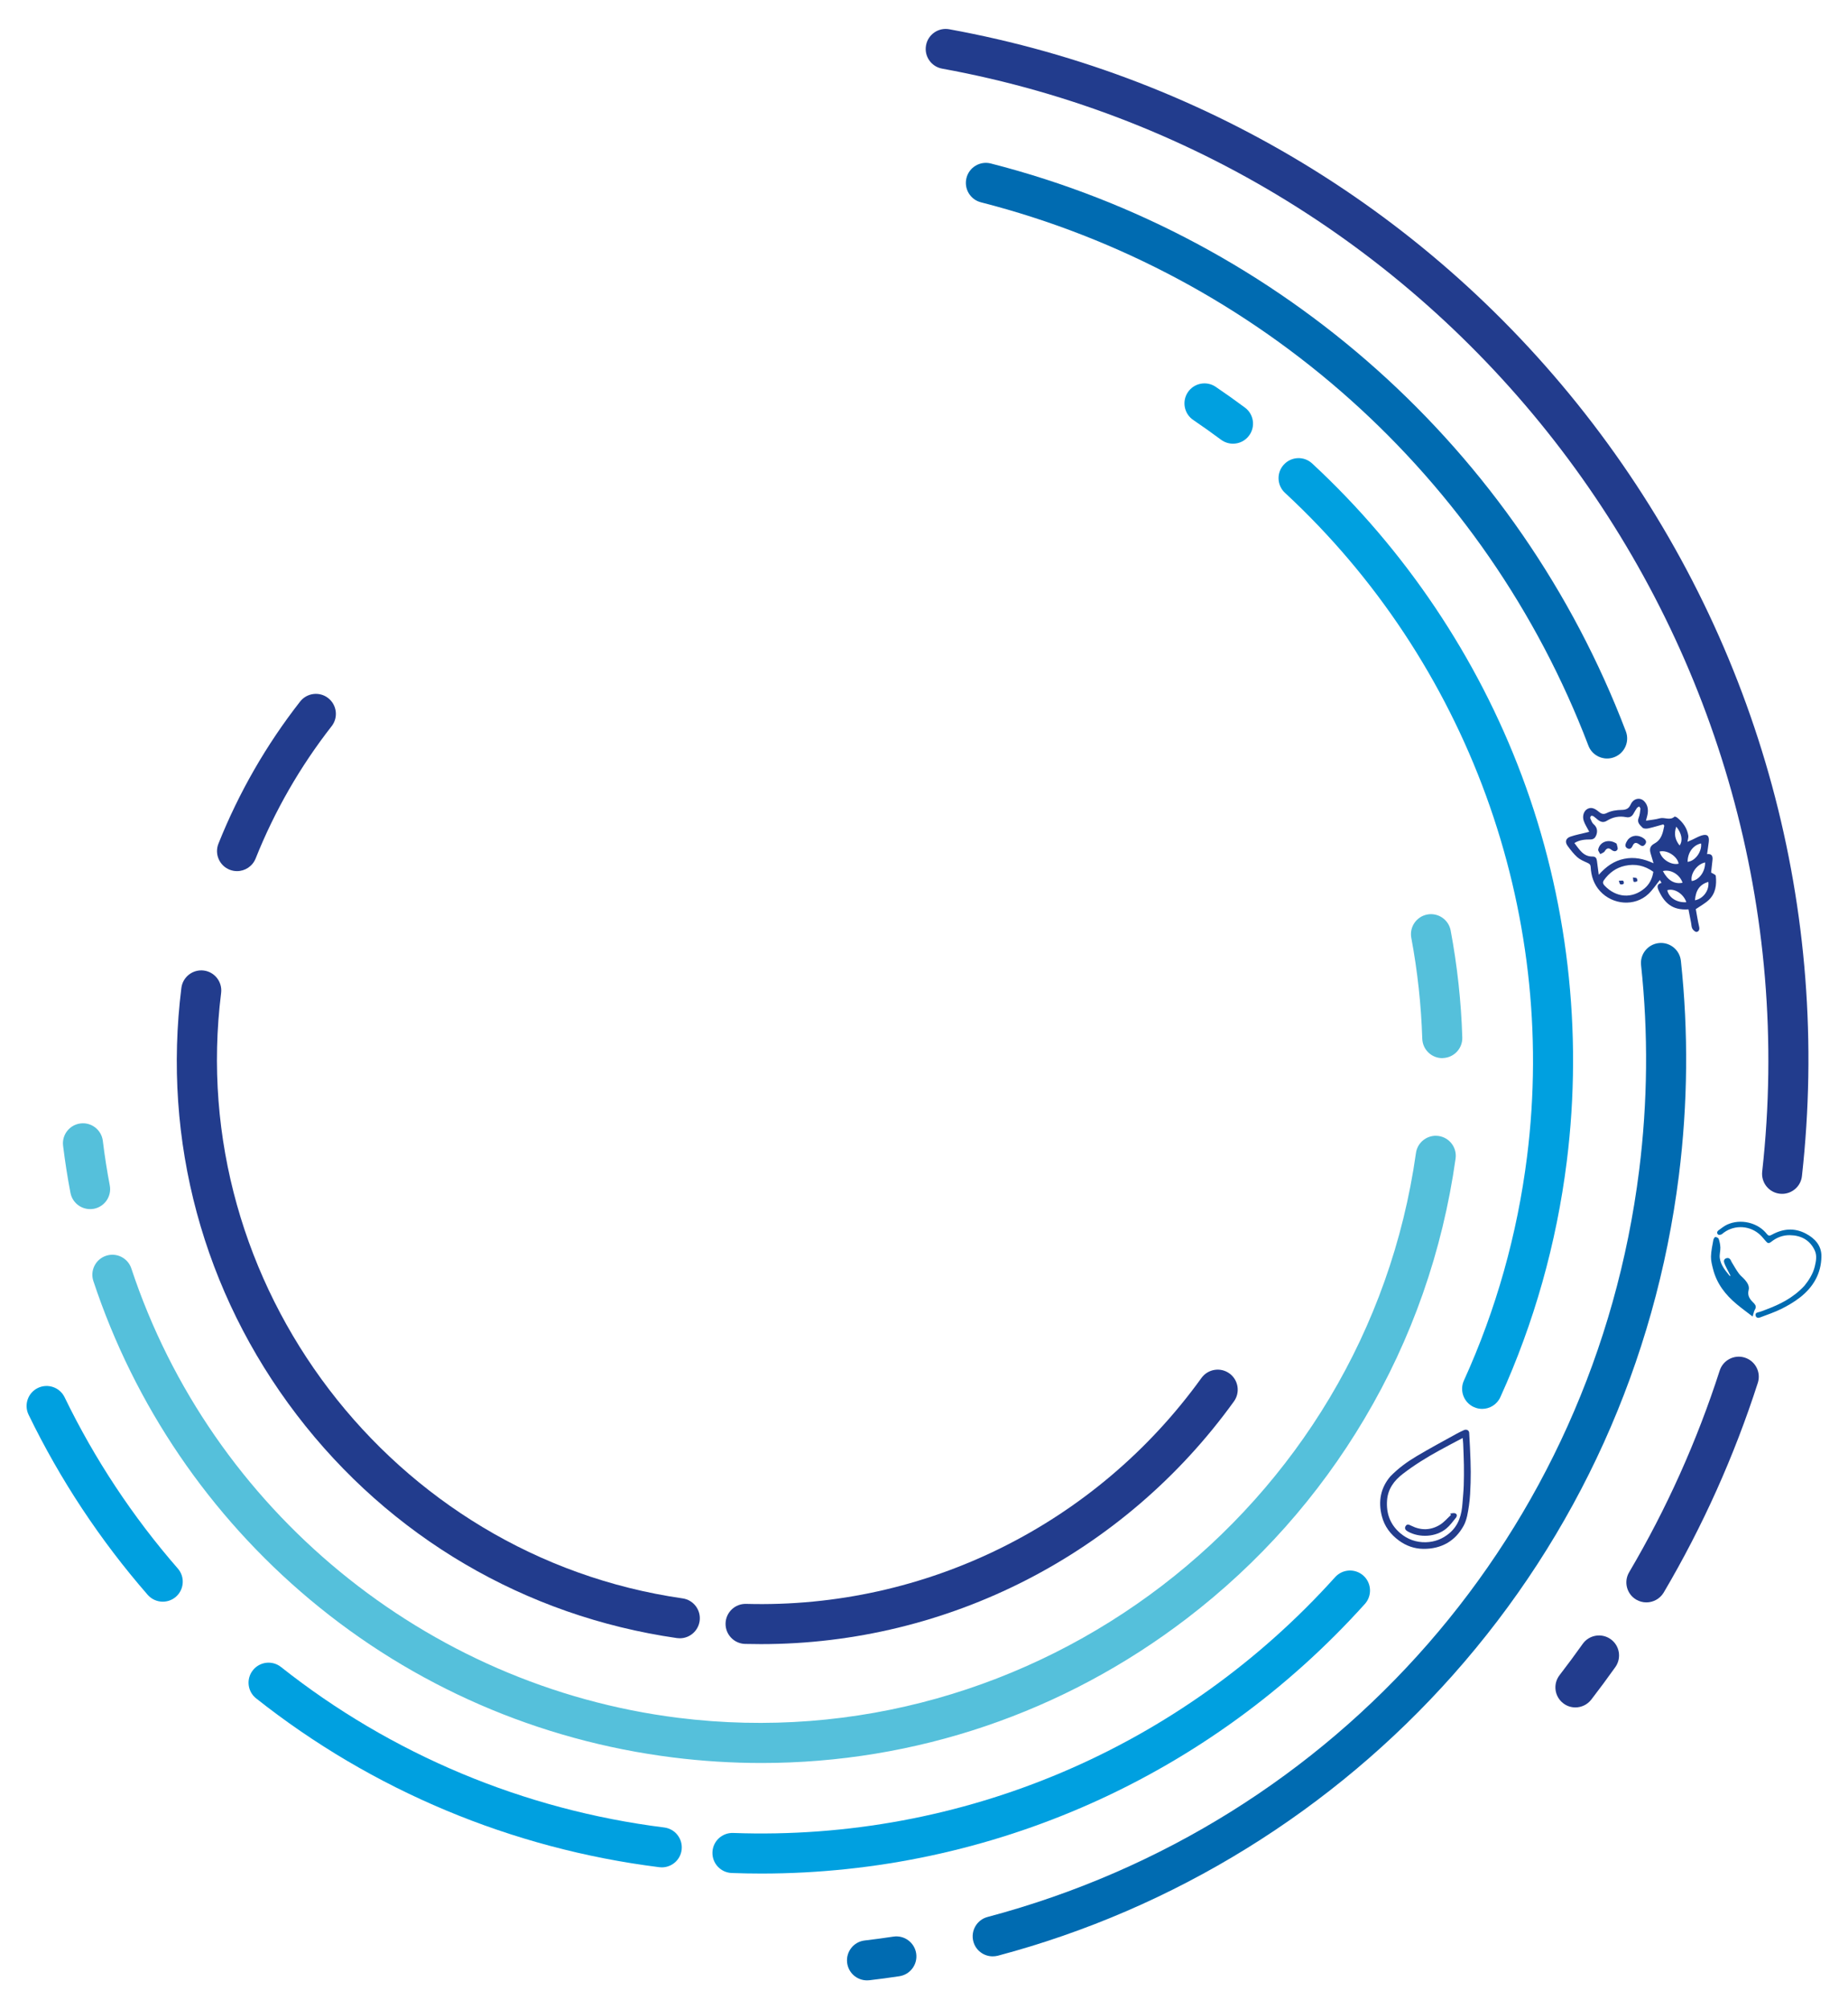 <?xml version="1.0" encoding="utf-8"?>
<!-- Generator: Adobe Illustrator 23.0.0, SVG Export Plug-In . SVG Version: 6.00 Build 0)  -->
<svg version="1.1" id="Layer_1" xmlns="http://www.w3.org/2000/svg" xmlns:xlink="http://www.w3.org/1999/xlink" x="0px" y="0px"
	 viewBox="0 0 468.67 509.41" style="enable-background:new 0 0 468.67 509.41;" xml:space="preserve">
<style type="text/css">
	.st0{fill:#223C8D;}
	.st1{fill:#55C0DB;}
	.st2{fill:#00A0E0;}
	.st3{fill:#006BB1;}
</style>
<g>
	<g>
		<g>
			<g>
				<g>
					<path class="st0" d="M192.99,416.84c-1.35,0-2.69-0.02-4.04-0.05c-2.8-0.08-5.01-2.41-4.94-5.21c0.08-2.8,2.4-5.01,5.21-4.94
						c45.56,1.26,88.73-20.17,115.48-57.28c1.64-2.27,4.81-2.79,7.09-1.15c2.27,1.64,2.79,4.81,1.15,7.09
						C285.02,394.03,240.42,416.84,192.99,416.84z"/>
				</g>
				<g>
					<path class="st0" d="M172.41,415.36c-0.24,0-0.48-0.02-0.73-0.05c-38.55-5.55-72.8-25.67-96.46-56.65
						C51.52,327.63,41.15,289.21,46,250.47c0.35-2.78,2.89-4.75,5.67-4.41c2.78,0.35,4.75,2.89,4.41,5.67
						c-9.27,74.02,43.24,142.89,117.05,153.52c2.77,0.4,4.7,2.97,4.3,5.75C177.06,413.53,174.89,415.36,172.41,415.36z"/>
				</g>
				<g>
					<path class="st0" d="M60.11,220.86c-0.63,0-1.26-0.12-1.88-0.36c-2.6-1.04-3.87-3.99-2.83-6.6
						c5.16-12.92,12.12-25.04,20.71-36.03c1.73-2.21,4.92-2.6,7.12-0.88c2.21,1.73,2.6,4.92,0.88,7.12
						c-7.99,10.23-14.48,21.52-19.28,33.55C64.03,219.65,62.13,220.86,60.11,220.86z"/>
				</g>
			</g>
			<g>
				<g>
					<path class="st1" d="M365.77,268.27c-2.73,0-4.98-2.17-5.07-4.92c-0.27-8.56-1.21-17.16-2.78-25.56
						c-0.52-2.76,1.3-5.41,4.05-5.93c2.75-0.52,5.41,1.3,5.93,4.05c1.67,8.91,2.67,18.03,2.95,27.11c0.09,2.8-2.11,5.14-4.91,5.23
						C365.87,268.27,365.82,268.27,365.77,268.27z"/>
				</g>
				<g>
					<path class="st1" d="M193.14,446.98c-7.45,0-14.94-0.46-22.45-1.4c-34.04-4.26-65.88-18.1-92.07-40.02
						c-25.5-21.34-44.5-49.28-54.94-80.77c-0.88-2.66,0.56-5.53,3.22-6.41c2.66-0.88,5.53,0.56,6.41,3.22
						c20.28,61.2,74.69,105.91,138.63,113.92c90.5,11.33,174.46-52.9,187.16-143.19c0.39-2.78,2.96-4.71,5.73-4.32
						c2.78,0.39,4.71,2.96,4.32,5.73c-3.31,23.51-11.09,45.72-23.13,65.99c-11.64,19.6-26.75,36.6-44.93,50.53
						C269.74,434.28,232.06,446.98,193.14,446.98z"/>
				</g>
				<g>
					<path class="st1" d="M22.85,306.55c-2.39,0-4.51-1.69-4.98-4.12c-0.76-3.94-1.38-7.96-1.87-11.95
						c-0.34-2.78,1.64-5.31,4.43-5.65c2.78-0.34,5.31,1.64,5.65,4.43c0.46,3.76,1.05,7.55,1.76,11.27c0.53,2.75-1.28,5.41-4.03,5.94
						C23.49,306.52,23.16,306.55,22.85,306.55z"/>
				</g>
			</g>
			<g>
				<g>
					<path class="st2" d="M312.7,112.49c-1.05,0-2.12-0.33-3.03-1c-2.31-1.72-4.68-3.4-7.05-5.01c-2.32-1.57-2.93-4.73-1.36-7.05
						c1.57-2.32,4.73-2.93,7.05-1.36c2.49,1.69,4.99,3.46,7.42,5.27c2.25,1.67,2.72,4.85,1.04,7.1
						C315.78,111.78,314.25,112.49,312.7,112.49z"/>
				</g>
				<g>
					<path class="st2" d="M375.88,357.2c-0.7,0-1.42-0.15-2.1-0.46c-2.55-1.16-3.68-4.17-2.52-6.72
						c8.16-17.95,13.55-37.07,16.02-56.82c7.83-62.5-15.13-125.39-61.4-168.25c-2.06-1.9-2.18-5.12-0.27-7.17
						c1.91-2.06,5.12-2.18,7.17-0.27c23.53,21.8,41.91,49.16,53.15,79.13c11.61,30.97,15.56,64.8,11.42,97.83
						c-2.6,20.77-8.27,40.88-16.85,59.76C379.65,356.1,377.81,357.2,375.88,357.2z"/>
				</g>
				<g>
					<path class="st2" d="M193.08,475.01c-2.5,0-5-0.05-7.51-0.14c-2.8-0.1-4.99-2.46-4.89-5.26c0.1-2.8,2.45-4.99,5.26-4.89
						c58.01,2.11,113.65-21.53,152.66-64.86c1.88-2.08,5.08-2.25,7.17-0.38c2.08,1.88,2.25,5.08,0.38,7.17
						C306.8,450.36,251.37,475.01,193.08,475.01z"/>
				</g>
				<g>
					<path class="st2" d="M167.84,473.44c-0.21,0-0.42-0.01-0.64-0.04c-37.45-4.69-72.81-19.49-102.24-42.8
						c-2.2-1.74-2.57-4.93-0.83-7.13c1.74-2.2,4.93-2.57,7.13-0.83c27.98,22.16,61.59,36.23,97.2,40.69
						c2.78,0.35,4.75,2.89,4.41,5.67C172.55,471.56,170.37,473.44,167.84,473.44z"/>
				</g>
				<g>
					<path class="st2" d="M41.28,406.08c-1.42,0-2.82-0.59-3.83-1.74c-12.05-13.83-22.21-29.19-30.2-45.66
						c-1.22-2.52-0.17-5.56,2.35-6.78c2.52-1.22,5.56-0.17,6.78,2.35c7.6,15.67,17.26,30.28,28.72,43.43
						c1.84,2.11,1.62,5.32-0.49,7.16C43.65,405.67,42.47,406.08,41.28,406.08z"/>
				</g>
			</g>
			<g>
				<g>
					<path class="st3" d="M407.57,192.31c-2.05,0-3.97-1.24-4.74-3.27c-26-68.23-83.6-119.72-154.06-137.75
						c-2.72-0.69-4.35-3.46-3.66-6.18c0.69-2.72,3.46-4.36,6.18-3.66c73.66,18.84,133.86,72.66,161.04,143.97
						c1,2.62-0.32,5.55-2.94,6.55C408.78,192.2,408.17,192.31,407.57,192.31z"/>
				</g>
				<g>
					<path class="st3" d="M251.75,496c-2.25,0-4.3-1.5-4.9-3.77c-0.72-2.71,0.89-5.49,3.6-6.21
						c88.95-23.64,153.81-97.93,165.25-189.26c2.17-17.34,2.34-34.86,0.49-52.07c-0.3-2.79,1.72-5.29,4.51-5.59
						c2.79-0.3,5.29,1.72,5.59,4.51c1.93,17.99,1.76,36.3-0.51,54.42c-5.93,47.33-25.74,91.12-57.3,126.64
						c-15.21,17.11-32.8,31.9-52.29,43.95c-19.65,12.15-40.88,21.31-63.12,27.22C252.62,495.95,252.18,496,251.75,496z"/>
				</g>
				<g>
					<path class="st3" d="M219.87,502.09c-2.54,0-4.73-1.9-5.03-4.48c-0.33-2.78,1.66-5.31,4.45-5.63c2.42-0.29,4.87-0.61,7.28-0.98
						c2.77-0.42,5.36,1.49,5.78,4.26c0.42,2.77-1.49,5.36-4.26,5.78c-2.52,0.38-5.08,0.73-7.61,1.02
						C220.27,502.07,220.06,502.09,219.87,502.09z"/>
				</g>
			</g>
			<g>
				<g>
					<path class="st0" d="M451.96,302.68c-0.19,0-0.38-0.01-0.57-0.03c-2.79-0.31-4.79-2.82-4.48-5.61
						C461.68,164.21,370.33,41.37,238.93,17.4c-2.76-0.5-4.59-3.15-4.08-5.9c0.5-2.76,3.15-4.59,5.9-4.08
						c66.15,12.07,124.79,48.48,165.12,102.52c40.44,54.2,58.6,121.05,51.12,188.23C456.71,300.76,454.51,302.68,451.96,302.68z"/>
				</g>
				<g>
					<path class="st0" d="M417.53,406.26c-0.88,0-1.76-0.23-2.57-0.7c-2.42-1.42-3.22-4.54-1.79-6.95
						c9.5-16.11,17.22-33.31,22.96-51.12c0.86-2.67,3.72-4.14,6.39-3.28c2.67,0.86,4.14,3.72,3.28,6.39
						c-5.96,18.52-13.99,36.41-23.87,53.17C420.96,405.37,419.27,406.26,417.53,406.26z"/>
				</g>
				<g>
					<path class="st0" d="M399.53,432.89c-1.08,0-2.17-0.34-3.09-1.06c-2.22-1.71-2.63-4.9-0.92-7.12c2-2.6,3.98-5.27,5.87-7.93
						c1.62-2.28,4.79-2.82,7.08-1.2c2.29,1.62,2.82,4.79,1.2,7.08c-1.97,2.77-4.02,5.54-6.1,8.24
						C402.55,432.21,401.05,432.89,399.53,432.89z"/>
				</g>
			</g>
		</g>
	</g>
	<g>
		<path class="st0" d="M359.24,369.21c3.3-1.97,6.69-3.78,10.05-5.64c0.66-0.36,1.33-0.7,2.02-1c0.6-0.26,1.25,0.07,1.29,0.66
			c0.13,2.39,0.27,4.78,0.34,7.18c0.06,1.84,0.08,3.68,0.02,5.52c-0.07,1.94-0.13,3.89-0.42,5.8c-0.26,1.72-0.52,3.57-1.33,5.06
			c-2.16,3.98-5.73,5.94-10.23,5.9c-2.25-0.02-4.36-0.75-6.23-2.13c-2.13-1.58-3.63-3.57-4.29-6.13c-0.99-3.78-0.31-7.22,2.13-10.09
			C354.66,372.21,356.89,370.61,359.24,369.21z M365.01,367.75c-3.23,1.77-6.36,3.71-9.28,5.96c-2.21,1.7-3.75,3.83-3.96,6.68
			c-0.24,3.26,0.75,6.09,3.31,8.29c1.88,1.61,4.08,2.38,6.5,2.33c2.26-0.05,4.31-0.84,6.07-2.35c2.32-2,3.05-4.64,3.25-7.54
			c0.11-1.51,0.27-3.01,0.32-4.52c0.06-1.71,0.06-3.43,0.04-5.14c-0.03-1.79-0.11-3.58-0.18-5.37c-0.02-0.46-0.08-0.92-0.13-1.51
			C368.89,365.67,366.94,366.69,365.01,367.75z"/>
		<path class="st0" d="M367.97,384.11c-0.93,0.84-1.77,1.86-2.83,2.5c-2.32,1.4-4.78,1.45-7.24,0.21c-0.49-0.24-1.07-0.54-1.44,0.13
			c-0.35,0.62,0.08,1.06,0.58,1.34c2.97,1.65,7.12,1.44,9.77-0.76c0.93-0.77,1.65-1.79,2.42-2.73c0.31-0.38,0.35-0.92-0.18-1.12
			c-0.36-0.14-0.82,0.02-1.24,0.05C367.87,383.85,367.92,383.98,367.97,384.11z"/>
	</g>
	<g>
		<path class="st0" d="M418.05,226.65c-3.47,3.26-9.07,2.78-12.26-0.72c-1.58-1.73-2.26-3.82-2.38-6.1
			c-0.03-0.67-0.35-0.86-0.88-1.1c-0.88-0.39-1.81-0.78-2.51-1.4c-0.92-0.82-1.7-1.84-2.44-2.84c-0.76-1.03-0.5-1.96,0.69-2.37
			c1.3-0.45,2.68-0.7,4.02-1.04c0.31-0.08,0.61-0.16,0.76-0.2c-0.52-1.02-1.12-1.88-1.42-2.83c-0.39-1.26,0.1-2.49,0.94-2.95
			c0.91-0.49,1.74-0.25,2.87,0.68c0.59,0.49,1.13,0.83,2.1,0.33c1.1-0.56,2.47-0.75,3.72-0.77c1.17-0.02,1.82-0.33,2.31-1.41
			c0.69-1.52,2.38-1.88,3.44-0.76c1,1.05,1.07,2.37,0.73,3.73c-0.1,0.41-0.22,0.81-0.31,1.17c1.25-0.2,2.41-0.29,3.5-0.6
			c1.23-0.34,2.58,0.64,3.73-0.42c0.09-0.08,0.53,0.11,0.73,0.28c1.44,1.19,2.49,2.65,2.78,4.53c0.07,0.43-0.11,0.89-0.21,1.57
			c0.71-0.31,0.99-0.43,1.26-0.56c0.75-0.35,1.48-0.78,2.27-1.03c1.47-0.47,2.05,0.04,1.87,1.6c-0.12,1.02-0.28,2.04-0.43,3.11
			c1.23-0.15,1.5,0.54,1.36,1.6c-0.13,1.05-0.23,2.11-0.34,3.06c0.41,0.28,1.15,0.52,1.19,0.85c0.25,2.27-0.04,4.49-1.81,6.14
			c-0.92,0.86-2.07,1.47-3.26,2.29c0.25,1.34,0.49,2.93,0.85,4.48c0.17,0.71-0.09,1.21-0.65,1.3c-0.32,0.05-0.86-0.44-1.07-0.81
			c-0.24-0.43-0.23-1.01-0.33-1.52c-0.22-1.14-0.45-2.28-0.66-3.39c-4.19,0.3-6.2-1.72-7.64-4.98c-0.39-0.88-0.21-1.48,0.81-1.73
			c-0.18-0.3-0.33-0.56-0.43-0.73C419.97,224.34,419.13,225.63,418.05,226.65z M418.09,210.01c-0.49,0.11-1.24,0.13-1.52-0.16
			c-0.63-0.65-1.49-1.3-0.99-2.51c0.29-0.71,0.35-1.51,0.45-2.28c0.02-0.18-0.2-0.39-0.32-0.59c-0.19,0.12-0.43,0.2-0.55,0.36
			c-0.32,0.46-0.6,0.94-0.87,1.43c-0.42,0.78-1.04,1.08-1.91,0.91c-1.72-0.34-3.35-0.02-4.81,0.89c-0.93,0.59-1.63,0.34-2.36-0.23
			c-0.36-0.28-0.69-0.61-1.06-0.86c-0.17-0.12-0.52-0.2-0.64-0.11c-0.15,0.11-0.27,0.47-0.19,0.64c0.23,0.53,0.44,1.14,0.86,1.49
			c0.94,0.8,1.02,1.86,0.61,2.84c-0.25,0.61-0.67,1-1.44,1c-1.37,0-2.75,0.09-4.07,0.91c1.27,1.61,2.24,3.45,4.61,3.42
			c0.78-0.01,1.03,0.45,1.11,1.11c0.14,1.09,0.29,2.17,0.46,3.51c1.89-2.11,3.86-3.52,6.44-4.04c2.57-0.53,4.94-0.02,7.45,1.12
			c-0.29-0.97-0.5-1.72-0.73-2.47c-0.36-1.17-0.12-1.94,0.96-2.53c1.84-1,2.14-2.76,2.5-4.51c-0.08-0.12-0.16-0.24-0.24-0.35
			C420.61,209.33,419.36,209.73,418.09,210.01z M412.13,219.5c-2.27,0.49-4.04,1.79-5.37,3.67c-0.34,0.49-0.27,0.9,0.17,1.36
			c2.97,3.12,7,3.37,10.16,0.69c1.23-1.04,1.96-2.49,2.21-4.19C417.1,219.44,414.71,218.94,412.13,219.5z M422.84,225.69
			c0.38,1.9,2.41,3.21,4.82,3.05C427.08,226.82,424.8,225.1,422.84,225.69z M425.71,218.98c-0.23-1.71-2.78-3.59-4.83-3.09
			C421.41,218.01,423.97,219.41,425.71,218.98z M429.04,223.37c1.76-0.22,3.42-2.22,3.4-4.71
			C430.24,219.11,428.63,221.69,429.04,223.37z M427.99,218.51c2.07-0.21,3.7-2.81,3.41-4.67
			C429.44,214.26,428.01,216.07,427.99,218.51z M426.71,223.81c-0.66-2.07-3.01-3.49-4.99-2.96
			C422.94,223.16,424.61,224.24,426.71,223.81z M433.25,223.58c-2.16,0.67-3.19,2.07-3.39,4.67
			C432,227.85,433.53,225.7,433.25,223.58z M425.97,214.36c0.86-1.26,0.56-3.03-0.85-4.78
			C424.47,211.43,424.83,212.96,425.97,214.36z"/>
		<path class="st0" d="M412.88,212.84c-0.16,0.27-0.35,0.52-0.48,0.8c-0.26,0.56-0.28,1.15,0.34,1.45c0.61,0.29,1.01,0,1.3-0.64
			c0.39-0.87,0.89-0.94,1.66-0.38c0.49,0.36,0.95,0.72,1.5,0.02c0.61-0.76,0-1.3-0.42-1.59C415.45,211.6,413.89,211.7,412.88,212.84
			z"/>
		<path class="st0" d="M409.99,213.9c-1.89-1.3-4.24-0.57-4.67,1.47c-0.07,0.34,0.33,0.78,0.52,1.17c0.38-0.23,0.91-0.36,1.12-0.7
			c0.45-0.75,0.95-0.99,1.64-0.44c0.59,0.48,1.21,0.63,1.6-0.01C410.39,215.05,410.08,214.41,409.99,213.9z"/>
		<path class="st0" d="M414.13,222.47c0.09,0.53,0.04,0.98,0.21,1.08c0.21,0.12,0.62,0.02,0.86-0.13c0.09-0.06,0.03-0.57-0.11-0.74
			C414.97,222.52,414.62,222.56,414.13,222.47z"/>
		<path class="st0" d="M410.54,223.31c0.18,0.45,0.22,0.83,0.38,0.89c0.24,0.09,0.65,0.04,0.83-0.12c0.12-0.11,0.05-0.68-0.09-0.77
			C411.44,223.19,411.08,223.3,410.54,223.31z"/>
	</g>
	<g>
		<path class="st3" d="M438.68,323.5c-1.11-1.37-2.3-2.74-2.53-4.57c-0.11-0.86,0.18-1.76,0.15-2.64c-0.03-0.75-0.19-1.5-0.43-2.21
			c-0.08-0.23-0.56-0.46-0.85-0.45c-0.17,0-0.44,0.44-0.49,0.71c-0.25,1.4-0.57,2.8-0.61,4.21c-0.03,1.04,0.25,2.11,0.51,3.14
			c0.92,3.72,3.14,6.58,6.03,8.98c1.29,1.07,2.65,2.06,4.02,3.12c0.24-0.76,0.32-1.35,0.6-1.81c0.37-0.6,0.18-1.03-0.19-1.48
			c-0.1-0.12-0.21-0.22-0.32-0.33c-0.86-0.85-1.45-1.74-1.1-3.09c0.26-0.99-0.32-1.87-0.96-2.62c-0.47-0.55-1.09-1-1.52-1.58
			c-0.64-0.87-1.17-1.82-1.74-2.75c-0.12-0.19-0.21-0.4-0.31-0.61c-0.26-0.5-0.66-0.69-1.19-0.49c-0.6,0.22-0.61,0.77-0.44,1.22
			c0.28,0.76,0.69,1.47,1.05,2.2c0.16,0.33,0.34,0.66,0.51,0.98C438.8,323.44,438.74,323.47,438.68,323.5z"/>
		<path class="st3" d="M457.59,326.02c-2.88,3.08-6.25,4.71-9.8,6.04c-0.62,0.23-1.23,0.5-1.87,0.64c-0.54,0.12-0.8,0.36-0.67,0.88
			c0.14,0.55,0.64,0.61,1.05,0.46c1.83-0.69,3.7-1.32,5.45-2.18c1.67-0.83,3.31-1.79,4.78-2.94c3.34-2.61,5.35-6.06,5.4-10.37
			c0.04-2.75-1.65-4.58-3.97-5.8c-2.92-1.53-5.83-1.25-8.65,0.32c-0.54,0.3-0.85,0.26-1.21-0.2c-2.27-2.92-6.69-3.97-10.12-2.37
			c-0.77,0.36-1.44,0.93-2.13,1.42c-0.44,0.31-0.49,0.79-0.1,1.09c0.19,0.15,0.76,0.05,0.98-0.14c2.66-2.3,6.58-2.31,9.27-0.13
			c0.64,0.52,1.19,1.17,1.72,1.82c0.58,0.71,0.83,0.79,1.55,0.23c1.36-1.07,2.92-1.65,4.63-1.63c2.83,0.04,5.08,1.2,6.32,3.83
			c0.62,1.3,0.36,2.73,0.03,4.1C459.77,323.08,458.64,324.72,457.59,326.02z"/>
	</g>
</g>
</svg>
